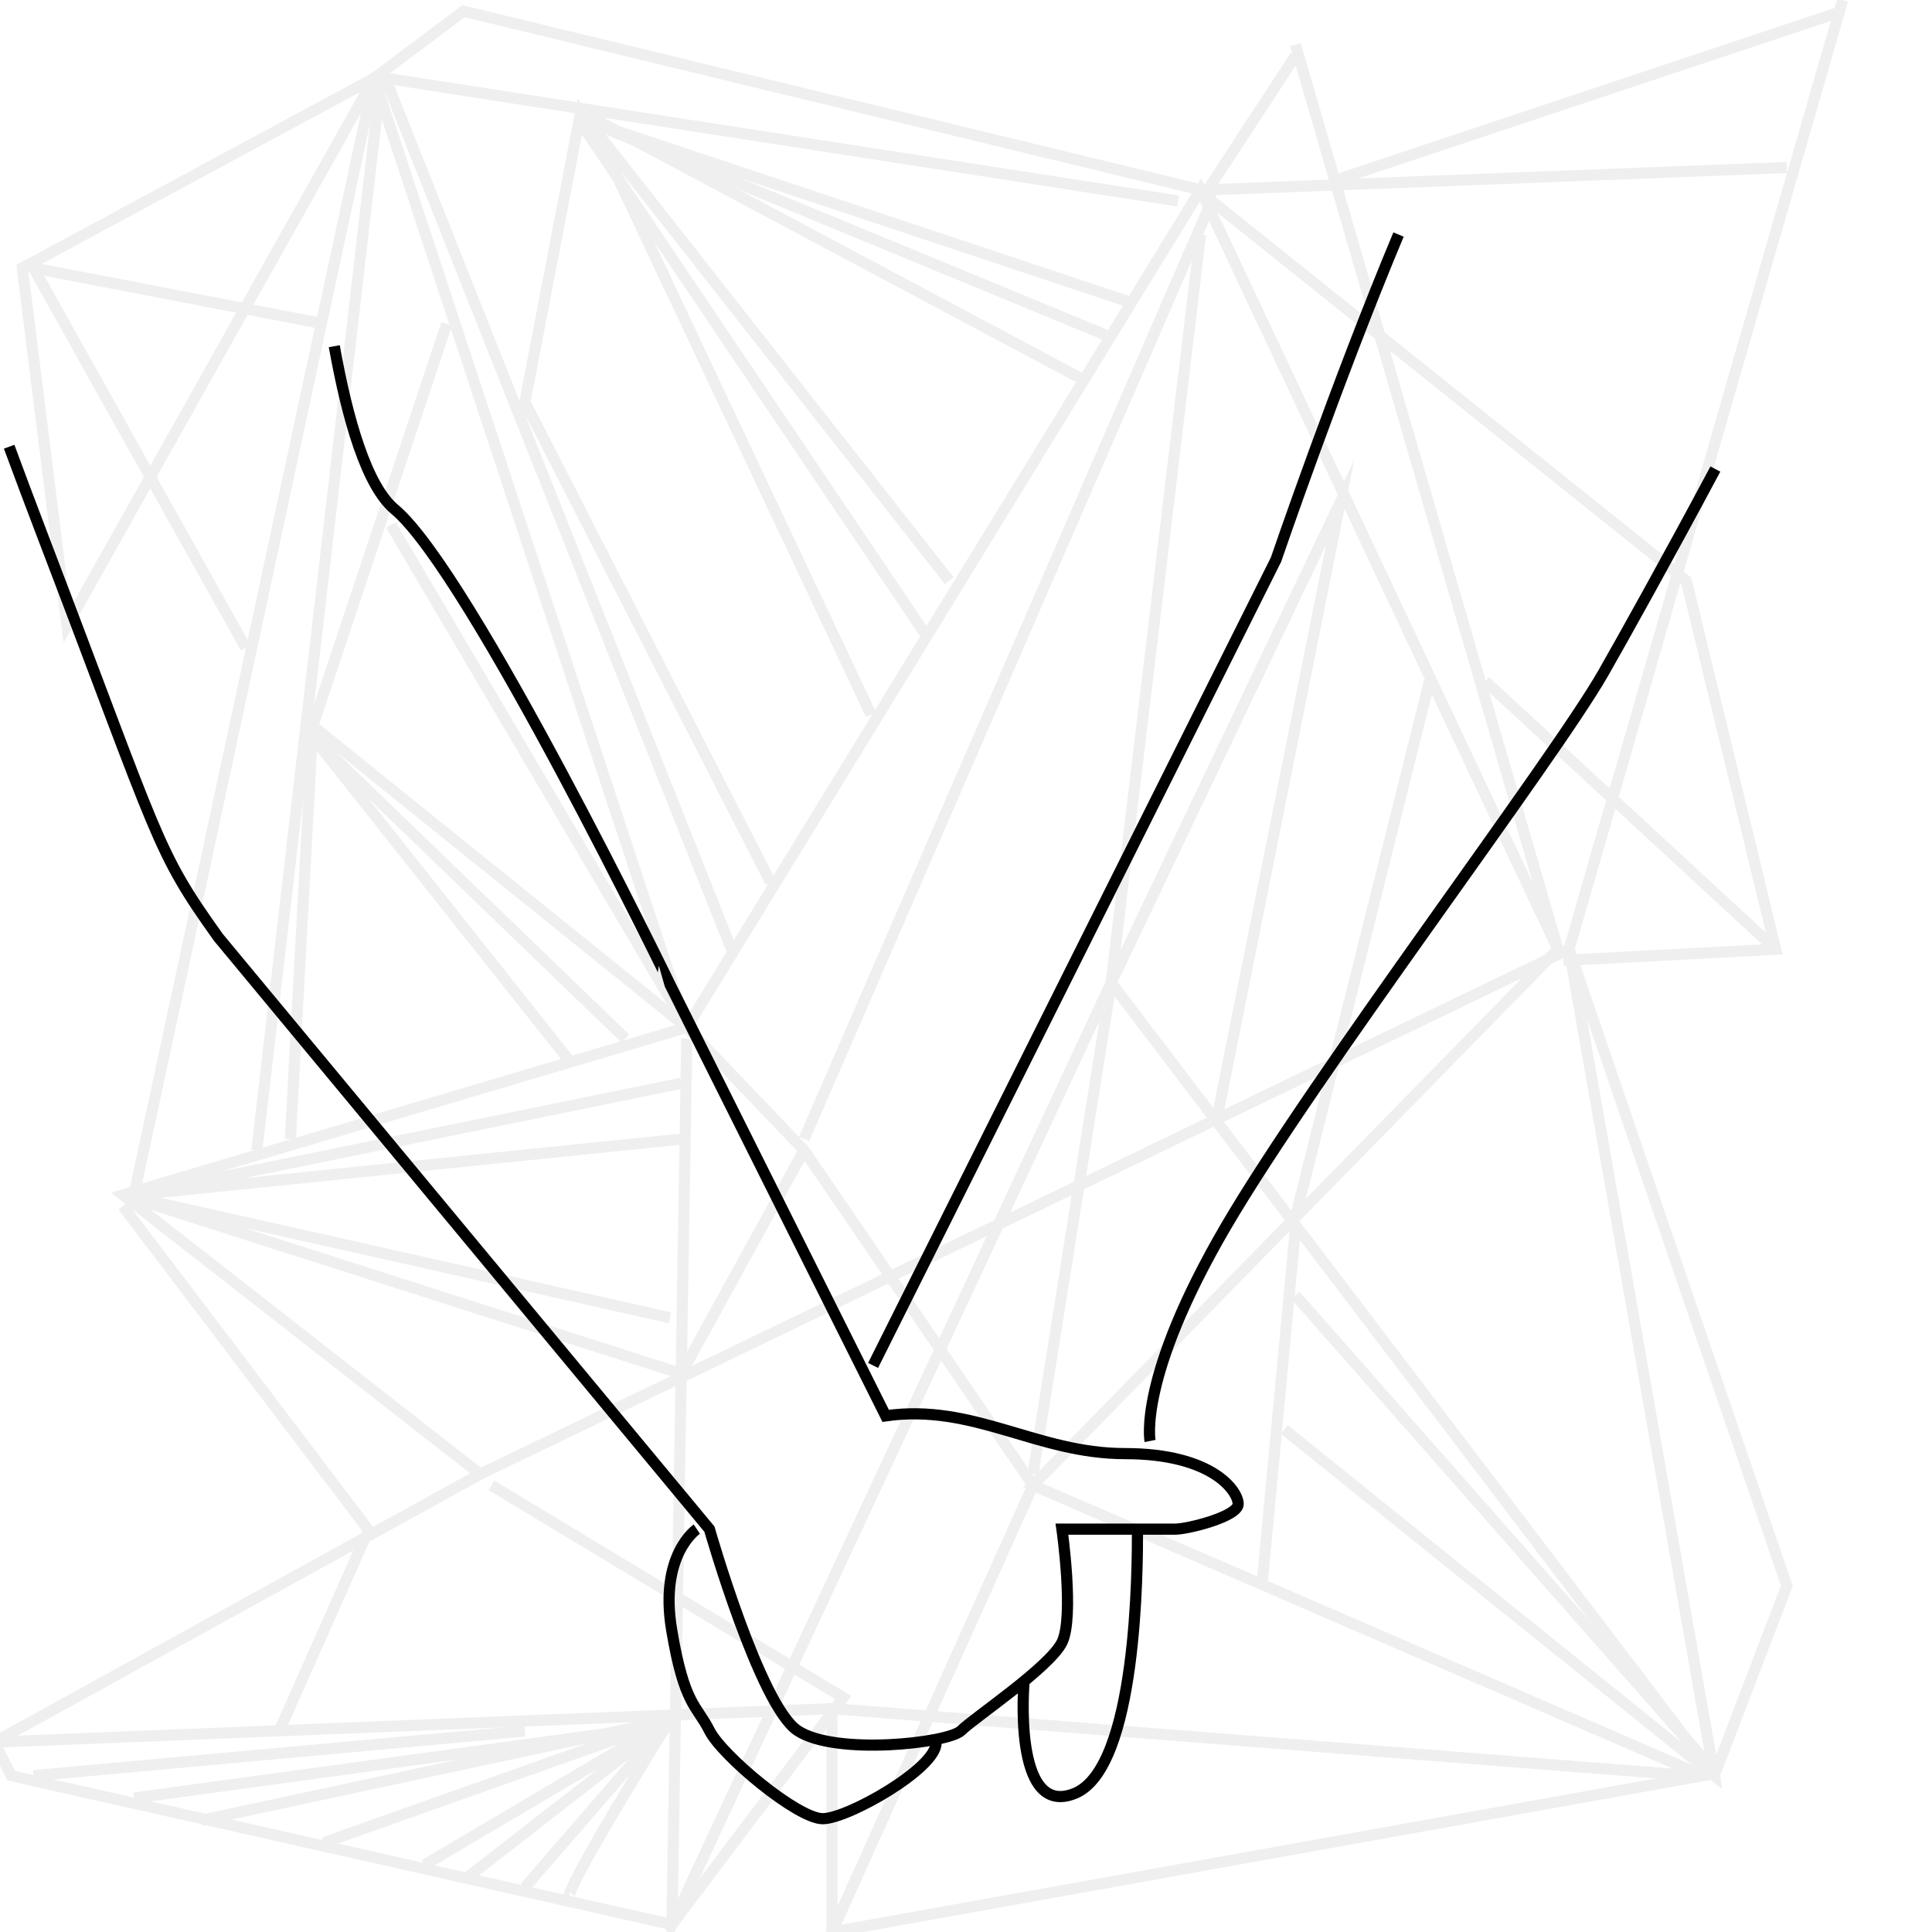 <?xml version="1.0" encoding="utf-8"?>
<!-- Generator: Adobe Illustrator 16.2.0, SVG Export Plug-In . SVG Version: 6.00 Build 0)  -->
<!DOCTYPE svg PUBLIC "-//W3C//DTD SVG 1.1//EN" "http://www.w3.org/Graphics/SVG/1.1/DTD/svg11.dtd">
<svg version="1.1" id="Layer_1" xmlns="http://www.w3.org/2000/svg" xmlns:xlink="http://www.w3.org/1999/xlink" x="0px" y="0px"
	 width="173px" height="173px" viewBox="0 0 173 173" enable-background="new 0 0 173 173" xml:space="preserve">
<g opacity="0.5">
	<g>
		<polyline fill="none" stroke="#E0E0E0" stroke-miterlimit="10" points="107.5,17 41.5,1 33.5,7 61.5,92 11,107 43,132 140.5,85 
			160,142 153.5,159 		"/>
		<polyline fill="none" stroke="#E0E0E0" stroke-miterlimit="10" points="165,0 140.5,85 153.5,159 115,128 		"/>
		<polyline fill="none" stroke="#E0E0E0" stroke-miterlimit="10" points="139.5,85 92.5,133 152.5,159 74.5,173 92.5,133 72,103 
			61.5,92 107.5,17 139.5,85 116,4 		"/>
		<polyline fill="none" stroke="#E0E0E0" stroke-miterlimit="10" points="65.5,85 34.5,7 105.5,18 		"/>
		<polygon fill="none" stroke="#E0E0E0" stroke-miterlimit="10" points="6,56 33.5,7 2,24 		"/>
		<line fill="none" stroke="#E0E0E0" stroke-miterlimit="10" x1="12" y1="107" x2="33.5" y2="7"/>
		<line fill="none" stroke="#E0E0E0" stroke-miterlimit="10" x1="23" y1="103" x2="34" y2="8"/>
		<polyline fill="none" stroke="#E0E0E0" stroke-miterlimit="10" points="116,5 108.147,17 108.5,18 72,102 		"/>
		<line fill="none" stroke="#E0E0E0" stroke-miterlimit="10" x1="160" y1="15" x2="108.147" y2="17"/>
		<polyline fill="none" stroke="#E0E0E0" stroke-miterlimit="10" points="108.5,18 151,52 159,85 140,86 		"/>
		<polyline fill="none" stroke="#E0E0E0" stroke-miterlimit="10" points="151.5,159 74.5,153 -0.5,156 1,159 60.167,172.333 
			75.5,152 44,133 		"/>
		<polyline fill="none" stroke="#E0E0E0" stroke-miterlimit="10" points="61.5,93 60.167,172.333 99.5,88 153.5,159 		"/>
		<polyline fill="none" stroke="#E0E0E0" stroke-miterlimit="10" points="92.5,132 99.5,88 107.5,21 		"/>
		<line fill="none" stroke="#E0E0E0" stroke-miterlimit="10" x1="74.5" y1="173" x2="74.5" y2="153"/>
		<polyline fill="none" stroke="#E0E0E0" stroke-miterlimit="10" points="109,100 120,45 99.5,88 		"/>
	</g>
	<line fill="none" stroke="#E0E0E0" stroke-miterlimit="10" x1="116" y1="109" x2="128" y2="61"/>
	<polyline fill="none" stroke="#E0E0E0" stroke-miterlimit="10" points="72,103 61,123 11,107 60,118 	"/>
	<line fill="none" stroke="#E0E0E0" stroke-miterlimit="10" x1="116" y1="110" x2="113" y2="142"/>
	<line fill="none" stroke="#E0E0E0" stroke-miterlimit="10" x1="43" y1="132" x2="-0.5" y2="156"/>
	<polyline fill="none" stroke="#E0E0E0" stroke-miterlimit="10" points="11,108 33,137 25,155 	"/>
	<polyline fill="none" stroke="#E0E0E0" stroke-miterlimit="10" points="40,29 30.333,58 28,65 61.5,92 35,47 	"/>
	<polyline fill="none" stroke="#E0E0E0" stroke-miterlimit="10" points="85,52 52,10 47,36 69,79 	"/>
	<line fill="none" stroke="#E0E0E0" stroke-miterlimit="10" x1="120" y1="16" x2="165" y2="1"/>
	<polyline fill="none" stroke="#E0E0E0" stroke-miterlimit="10" points="22,58 3,24 29,29 	"/>
	<line fill="none" stroke="#E0E0E0" stroke-miterlimit="10" x1="159" y1="85" x2="133" y2="61"/>
	<line fill="none" stroke="#E0E0E0" stroke-miterlimit="10" x1="52" y1="11" x2="83" y2="57"/>
	<polyline fill="none" stroke="#E0E0E0" stroke-miterlimit="10" points="78,64 53,11 99,30 	"/>
	<line fill="none" stroke="#E0E0E0" stroke-miterlimit="10" x1="101" y1="27" x2="53" y2="11"/>
	<polyline fill="none" stroke="#E0E0E0" stroke-miterlimit="10" points="61,97 12,107 61,102 	"/>
	<polyline fill="none" stroke="#E0E0E0" stroke-miterlimit="10" points="28,65 27.946,66 26,102 	"/>
	<polyline fill="none" stroke="#E0E0E0" stroke-miterlimit="10" points="51,95 28,66 56,93 	"/>
	<line fill="none" stroke="#E0E0E0" stroke-miterlimit="10" x1="116" y1="116" x2="153" y2="158"/>
	<line fill="none" stroke="#E0E0E0" stroke-miterlimit="10" x1="52" y1="10" x2="97" y2="34"/>
	<polyline fill="none" stroke="#E0E0E0" stroke-miterlimit="10" points="18,163 60,154 29,165 	"/>
	<polyline fill="none" stroke="#E0E0E0" stroke-miterlimit="10" points="42,168 60,154 38,167 	"/>
	<line fill="none" stroke="#E0E0E0" stroke-miterlimit="10" x1="12" y1="161" x2="56" y2="155"/>
	<line fill="none" stroke="#E0E0E0" stroke-miterlimit="10" x1="3" y1="159" x2="47" y2="155"/>
	<path fill="none" stroke="#E0E0E0" stroke-miterlimit="10" d="M47,169l13-15c0,0-10,16-9,16"/>
</g>
<path fill="none" stroke="#000000" stroke-miterlimit="10" d="M0.819,40c0.924,2.502,1.908,5.124,2.953,7.861
	c10.651,27.885,10.147,28.186,15.783,36.076l43.969,52.988c0,0,4.509,15.782,7.89,18.038c3.384,2.255,13.53,1.128,14.657,0
	c1.126-1.127,7.891-5.636,9.019-7.891c1.127-2.255,0-10.146,0-10.146h10.146c1.127,0,5.636-1.126,5.636-2.254
	s-2.255-4.51-10.145-4.51c-7.892,0-13.53-4.509-21.421-3.382c-4.509-9.019-19.165-38.331-19.165-38.331S42.104,51.243,35.339,45.606
	C32.847,43.529,31.12,37.627,29.933,31"/>
<path fill="none" stroke="#000000" stroke-miterlimit="10" d="M91.709,150.453c0,0-1.127,12.4,4.509,10.146
	c5.638-2.254,5.638-20.292,5.638-23.675"/>
<path fill="none" stroke="#000000" stroke-miterlimit="10" d="M62.396,136.924c0,0-3.382,2.255-2.254,9.02
	c1.127,6.762,2.254,6.762,3.381,9.018c1.128,2.255,7.892,7.892,10.147,7.892c2.255,0,10.146-4.508,10.146-6.764"/>
<path fill="none" stroke="#000000" stroke-miterlimit="10" d="M78.18,122.268l36.076-72.15c0,0,5.446-15.92,10.975-29.117"/>
<path fill="none" stroke="#000000" stroke-miterlimit="10" d="M102.982,129.032c0,0-1.127-5.637,6.765-19.166
	c7.891-13.528,29.312-41.713,33.821-49.604c1.825-3.195,5.868-10.454,10.034-18.263"/>
</svg>
